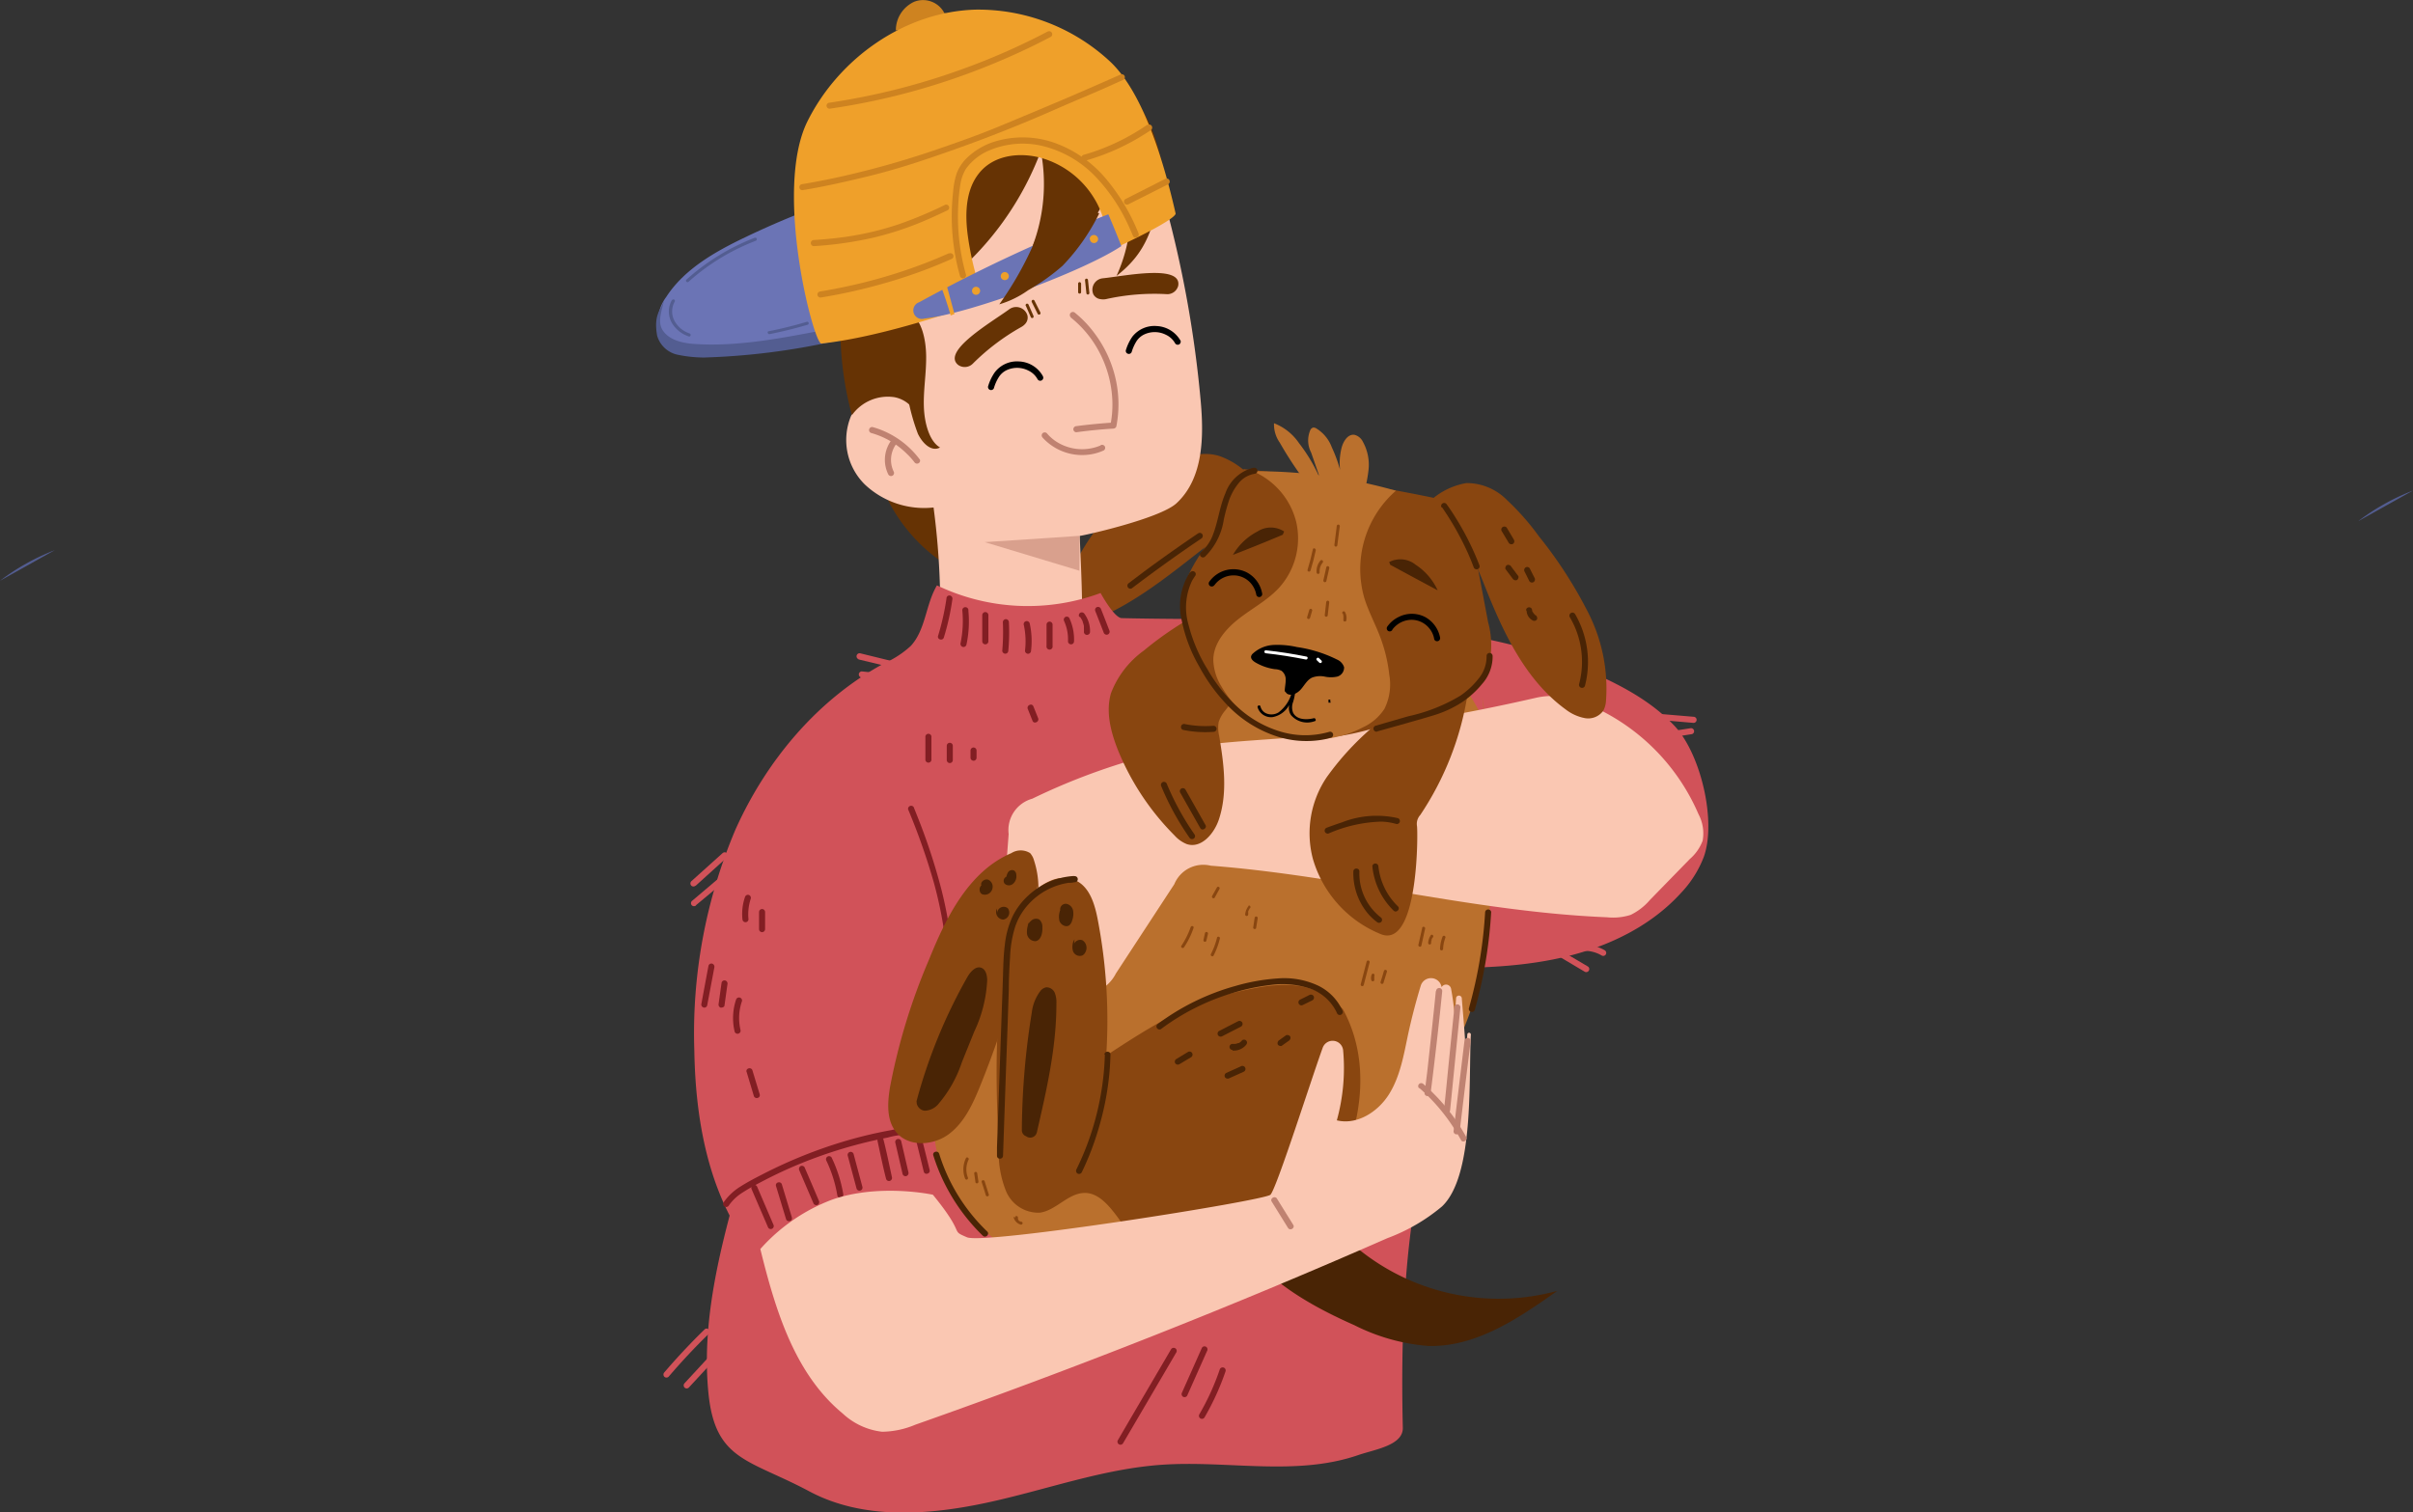 <svg id="Layer_1" data-name="Layer 1" xmlns="http://www.w3.org/2000/svg" viewBox="0 0 283.44 177.71"><rect x="0" y="0" width="283.44" height="177.71" fill="#333333" stroke="none"/><path d="M272.68,97.84a27.88,27.88,0,0,0-6-6.4,9.15,9.15,0,0,0-2.86-1.63c-2.52-.75-5.2.44-7.37,1.89a28.68,28.68,0,0,0-12,17.48.93.93,0,0,0,.09.85,1,1,0,0,0,.93.14c7.22-1.48,12.88-6.8,18.75-11.21a11,11,0,0,1,3.68-2,4.1,4.1,0,0,1,4,.88Z" transform="translate(-120.62 -36.24)" style="fill:#894610"/><path d="M267.85,94a29.64,29.64,0,0,1-.9,3.19.36.36,0,0,0,.25.44.38.38,0,0,0,.44-.25,32.14,32.14,0,0,0,.9-3.19.37.37,0,0,0-.25-.44.36.36,0,0,0-.44.25Z" transform="translate(-120.62 -36.24)" style="fill:#492405"/><path d="M253.58,105.36q3.12-2.37,6.33-4.6c.6-.42,1.21-.83,1.82-1.24a.37.37,0,0,0,.13-.49.36.36,0,0,0-.49-.13q-3.24,2.19-6.39,4.52l-1.76,1.33a.36.36,0,0,0-.12.49.34.34,0,0,0,.48.12Z" transform="translate(-120.62 -36.24)" style="fill:#492405"/><path d="M223.27,90.34A19.56,19.56,0,0,0,232,102.75a100.68,100.68,0,0,0-1.15-12.26Z" transform="translate(-120.62 -36.24)" style="fill:#663304"/><path d="M226,61.45q.62,10.3,1.84,20.55a6,6,0,0,0-7.28,3.18,7.34,7.34,0,0,0,1.66,8,10.16,10.16,0,0,0,8.06,2.69,90.37,90.37,0,0,1,.57,18.16,22.22,22.22,0,0,0,16.62.38c.66-4.47-.1-15.26,0-15.21s9.42-2,11.37-3.85c3.15-2.94,3.2-7.82,2.81-12.08A133.59,133.59,0,0,0,257,58.42l-20-17.84L223.34,53.65Z" transform="translate(-120.62 -36.24)" style="fill:#fac7b2"/><path d="M252.49,46.89c3.06,1.59,5.19,8.13,4.51,11.49-.91,4.49-1.58,7.45-5.23,10.28A18.22,18.22,0,0,0,252,54a16.45,16.45,0,0,1-4.71,10.11,49.57,49.57,0,0,1-8.94,7.08A20.6,20.6,0,0,0,242.88,54a35.59,35.59,0,0,1-10.95,15.19,23,23,0,0,0,.68-12.64q-2.36,9.21-4.72,18.42-.84-6.09-1.69-12.18a206,206,0,0,1,2.4,24.28,3.65,3.65,0,0,0-2.91-4.16,5.19,5.19,0,0,0-5,2.11,39.2,39.2,0,0,1-.1-20.09,22.32,22.32,0,0,1,3.23-7.35c3-4.08,7.72-6.48,12.49-8.19,6.53-2.33,9.49-4.44,16.15-2.5Z" transform="translate(-120.62 -36.24)" style="fill:#663304"/><path d="M227.68,73.11c1.21.87,1.71,3,1.73,5s-.33,3.92-.27,5.88.64,4.1,1.9,4.83c-.95.52-2-.38-2.6-1.61a24.55,24.55,0,0,1-1.15-4.09,14,14,0,0,0-4.47-7.43c-.25-.19-.56-.37-.81-.15Z" transform="translate(-120.62 -36.24)" style="fill:#663304"/><path d="M231.55,37.78A2.82,2.82,0,0,0,228,36.45a3.69,3.69,0,0,0-2.15,3.37,26.45,26.45,0,0,0,6.53-1.9Z" transform="translate(-120.62 -36.24)" style="fill:#ce8320"/><path d="M231.5,56.21a102.24,102.24,0,0,0-23.37,7.92c-3.55,1.7-7.14,3.74-9.25,7a5.09,5.09,0,0,0-1,3.31A4.37,4.37,0,0,0,201,77.73a12.46,12.46,0,0,0,4.76.25,167.22,167.22,0,0,0,18.83-3.11c.55-.11.91.18,1.23-.27a1.93,1.93,0,0,0,.34-1l1.11-8.2Z" transform="translate(-120.62 -36.24)" style="fill:#6b74b5"/><path d="M216.84,75.13c-4.77.91-9.59,1.82-14.43,1.54-1.51-.08-3.23-.42-4-1.71-.58-1,0-2.36.22-3.47-.34,1.18-1.27,1.63-.82,4.19a3.19,3.19,0,0,0,2.5,2.26,15.51,15.51,0,0,0,3,.31,81.43,81.43,0,0,0,15.17-1.89Z" transform="translate(-120.62 -36.24)" style="fill:#535d91"/><path d="M215.47,50.49c3.66-7.36,11.41-12.9,19.79-13.12a22.77,22.77,0,0,1,15.58,5.94c4.21,3.78,6.62,12.55,7.87,18C259,62.66,231.84,75,217.1,76.61,216.22,76.71,211.45,58.6,215.47,50.49ZM234.34,64.2a35.66,35.66,0,0,0,1.5,6.26,55.4,55.4,0,0,0,14.28-7.62l.32-.11a10.75,10.75,0,0,0-7.17-7.83c-2.38-.76-5.23-.58-7.07,1.08C234,58,233.91,61.3,234.34,64.2Z" transform="translate(-120.62 -36.24)" style="fill:#efa02a"/><path d="M252.34,65.15c-.49-1.24-1-2.49-1.53-3.73A184.23,184.23,0,0,0,228.6,71.75h0a1,1,0,0,0,.62,1.92c5.61-.64,19-5.72,23.14-8.53Z" transform="translate(-120.62 -36.24)" style="fill:#6b74b5"/><path d="M249.73,61.33a24.24,24.24,0,0,1-4.3,6.14,24.74,24.74,0,0,1-4.05,2.88A11.4,11.4,0,0,1,238,72a39.59,39.59,0,0,0,5.59-11.25,5.36,5.36,0,0,0,4.49-.41Z" transform="translate(-120.62 -36.24)" style="fill:#663304"/><path d="M248.65,64.31a.47.47,0,0,0,.46.49.49.49,0,0,0,.5-.45.48.48,0,0,0-1,0Z" transform="translate(-120.62 -36.24)" style="fill:#efa02a"/><path d="M238.17,68.66a.46.46,0,0,0,.45.49.46.46,0,0,0,.5-.44.47.47,0,0,0-.45-.5A.48.48,0,0,0,238.17,68.66Z" transform="translate(-120.62 -36.24)" style="fill:#efa02a"/><path d="M234.8,70.39a.46.46,0,0,0,.45.49.48.48,0,0,0,.5-.45.47.47,0,0,0-.45-.49A.46.46,0,0,0,234.8,70.39Z" transform="translate(-120.62 -36.24)" style="fill:#efa02a"/><path d="M232.74,73.14l-1-3.66-.69.13c.47,1.21.88,2.45,1.24,3.7Z" transform="translate(-120.62 -36.24)" style="fill:#efa02a"/><path d="M254.37,63.69a23.51,23.51,0,0,0-3.87-6.48,14.06,14.06,0,0,0-6.05-4.2,11.25,11.25,0,0,0-7.16-.08,8.24,8.24,0,0,0-3.17,1.94A5,5,0,0,0,233,56.6a9.12,9.12,0,0,0-.42,2.14,26,26,0,0,0,.54,8.92c.09.36.18.71.28,1.06a.36.36,0,0,0,.69-.19A25.21,25.21,0,0,1,233.2,60a21.06,21.06,0,0,1,.23-2.1,5,5,0,0,1,.65-1.82,6.45,6.45,0,0,1,2.75-2.17,10.08,10.08,0,0,1,6.66-.41,12.78,12.78,0,0,1,5.93,3.62,20.85,20.85,0,0,1,3.92,6c.12.26.23.52.34.78a.36.36,0,0,0,.44.25.36.36,0,0,0,.25-.44Z" transform="translate(-120.62 -36.24)" style="fill:#ce8320"/><path d="M257.49,57.26l-4.67,2.37a.35.35,0,1,0,.36.61l4.67-2.36a.36.36,0,0,0,.12-.49.35.35,0,0,0-.48-.13Z" transform="translate(-120.62 -36.24)" style="fill:#ce8320"/><path d="M232.08,66a58.59,58.59,0,0,1-5.74,2.21,61.2,61.2,0,0,1-6,1.63c-1.14.25-2.29.47-3.44.66a.37.37,0,0,0-.25.44.37.37,0,0,0,.44.25c2.06-.34,4.1-.77,6.11-1.31A61.82,61.82,0,0,0,229.15,68c1.11-.42,2.21-.87,3.29-1.35a.36.36,0,0,0,.13-.49.38.38,0,0,0-.49-.13Z" transform="translate(-120.62 -36.24)" style="fill:#ce8320"/><path d="M255.43,50.87a25.83,25.83,0,0,1-5.78,3q-.87.32-1.77.57a.36.36,0,0,0,.19.69,26.61,26.61,0,0,0,6.12-2.59c.54-.32,1.08-.65,1.6-1a.36.36,0,0,0,.12-.49.35.35,0,0,0-.48-.13Z" transform="translate(-120.62 -36.24)" style="fill:#ce8320"/><path d="M231.53,60.36a49.2,49.2,0,0,1-5.31,2.22,35.33,35.33,0,0,1-6,1.45c-1.33.2-2.68.33-4,.41a.36.36,0,1,0,0,.72,43,43,0,0,0,7-1,37.21,37.21,0,0,0,5.62-1.82c1.05-.44,2.08-.91,3.1-1.4a.35.35,0,1,0-.36-.61Z" transform="translate(-120.62 -36.24)" style="fill:#ce8320"/><path d="M252.24,45c-2.37,1.05-4.74,2.09-7.12,3.1s-4.75,2-7.16,3-4.83,1.85-7.27,2.69-4.91,1.59-7.4,2.25-5,1.23-7.52,1.68l-1,.17a.35.35,0,1,0,.19.68c2.56-.42,5.09-1,7.61-1.61s5-1.38,7.41-2.2,4.9-1.71,7.32-2.65,4.85-1.94,7.25-3,4.75-2,7.12-3.09l.9-.4a.36.36,0,0,0,.13-.49.38.38,0,0,0-.49-.13Z" transform="translate(-120.62 -36.24)" style="fill:#ce8320"/><path d="M243.71,39.93a78.26,78.26,0,0,1-9.69,4.3,80.06,80.06,0,0,1-10.17,3c-1.94.43-3.91.8-5.88,1.09a.35.35,0,0,0-.25.43.36.36,0,0,0,.44.25,80,80,0,0,0,10.47-2.25,81.87,81.87,0,0,0,10.05-3.61c1.83-.79,3.62-1.65,5.39-2.58a.36.36,0,0,0-.36-.62Z" transform="translate(-120.62 -36.24)" style="fill:#ce8320"/><path d="M199.53,71.52a2.72,2.72,0,0,0,0,2.65,3.62,3.62,0,0,0,2,1.6c.22.07.31-.27.09-.35A3.17,3.17,0,0,1,199.88,74a2.36,2.36,0,0,1,0-2.33.18.18,0,0,0-.31-.18Z" transform="translate(-120.62 -36.24)" style="fill:#535d91"/><path d="M209.29,64.17a26.11,26.11,0,0,0-6.44,3.6c-.55.42-1.08.86-1.6,1.33-.17.15.08.4.25.25a25.21,25.21,0,0,1,6-4c.62-.3,1.25-.57,1.9-.82.21-.08.12-.43-.1-.35Z" transform="translate(-120.62 -36.24)" style="fill:#535d91"/><path d="M215.39,74.05q-2.2.66-4.47,1.11c-.22,0-.13.39.1.34,1.5-.3,3-.67,4.46-1.1a.18.18,0,0,0-.09-.35Z" transform="translate(-120.62 -36.24)" style="fill:#535d91"/><path d="M228.65,90.22a10.39,10.39,0,0,0-4.09-3.28,9.85,9.85,0,0,0-1.44-.52.36.36,0,0,0-.19.69,9.59,9.59,0,0,1,4.2,2.44,8,8,0,0,1,.9,1,.37.37,0,0,0,.49.12.35.35,0,0,0,.13-.48Z" transform="translate(-120.62 -36.24)" style="fill:#bf8271"/><path d="M225.3,88a3.86,3.86,0,0,0-.33,4,.37.37,0,0,0,.49.13.36.36,0,0,0,.13-.49,3.15,3.15,0,0,1,.32-3.25.35.35,0,1,0-.61-.36Z" transform="translate(-120.62 -36.24)" style="fill:#bf8271"/><polygon points="126.81 62.96 115.67 63.7 126.79 67.06 126.81 62.96" style="fill:#bf8271;opacity:0.56"/><path d="M246.39,73.54a12.81,12.81,0,0,1,3.46,4.27,13.31,13.31,0,0,1,1.42,5.27,12.12,12.12,0,0,1-.21,3.07l.34-.26q-2.18.14-4.35.42a.37.37,0,0,0-.35.36.36.36,0,0,0,.35.36c1.45-.2,2.9-.34,4.35-.43a.38.38,0,0,0,.35-.26,13.58,13.58,0,0,0-.13-5.78,14.06,14.06,0,0,0-2.44-5.17A13.06,13.06,0,0,0,246.9,73a.36.36,0,1,0-.51.51Z" transform="translate(-120.62 -36.24)" style="fill:#bf8271"/><path d="M243.1,80.4a3.36,3.36,0,0,0-2.79-1.69A3.28,3.28,0,0,0,237.46,80a5.76,5.76,0,0,0-.76,1.58.36.36,0,1,0,.69.19,5.06,5.06,0,0,1,.56-1.23,2.23,2.23,0,0,1,.84-.77,2.9,2.9,0,0,1,2.6,0,2.39,2.39,0,0,1,1.09,1,.36.36,0,1,0,.62-.36Z" transform="translate(-120.62 -36.24)"/><path d="M259.27,76.24a3.4,3.4,0,0,0-2.79-1.69,3.29,3.29,0,0,0-2.85,1.25,5.63,5.63,0,0,0-.76,1.58.35.35,0,0,0,.25.43.35.35,0,0,0,.44-.24,5.13,5.13,0,0,1,.56-1.24,2.21,2.21,0,0,1,.84-.76,2.9,2.9,0,0,1,2.6,0,2.39,2.39,0,0,1,1.09,1,.36.36,0,0,0,.49.13.38.38,0,0,0,.13-.49Z" transform="translate(-120.62 -36.24)"/><path d="M241.3,73.28a1.09,1.09,0,0,1-.24,1,1.72,1.72,0,0,1-.49.39,26.26,26.26,0,0,0-5.66,4.28,1.34,1.34,0,0,1-1.74.17c-2-1.61,4-5.07,6-6.54A1.38,1.38,0,0,1,241.3,73.28Z" transform="translate(-120.62 -36.24)" style="fill:#663304"/><path d="M249.05,70.82a1.09,1.09,0,0,0,.84.57,1.68,1.68,0,0,0,.63,0,26.08,26.08,0,0,1,7.1-.59,1.31,1.31,0,0,0,1.4-1c.41-2.54-6.39-1.11-8.87-.86A1.35,1.35,0,0,0,249.05,70.82Z" transform="translate(-120.62 -36.24)" style="fill:#663304"/><path d="M241.82,71.74l.69,1.38a.18.18,0,0,0,.25.06.17.17,0,0,0,.06-.24l-.69-1.38a.18.18,0,0,0-.24-.07.19.19,0,0,0-.07.25Z" transform="translate(-120.62 -36.24)" style="fill:#663304"/><path d="M241.11,72.15l.6,1.37a.18.18,0,0,0,.24.07.19.19,0,0,0,.06-.25L241.42,72a.19.19,0,0,0-.24-.06.19.19,0,0,0-.07.24Z" transform="translate(-120.62 -36.24)" style="fill:#663304"/><path d="M248.07,69.16l.16,1.51a.18.18,0,0,0,.17.18.18.18,0,0,0,.18-.18l-.16-1.51a.18.18,0,0,0-.18-.18.18.18,0,0,0-.17.18Z" transform="translate(-120.62 -36.24)" style="fill:#663304"/><path d="M247.26,69.57v1a.17.17,0,0,0,.17.17.17.17,0,0,0,.18-.17v-1a.19.19,0,0,0-.18-.18.18.18,0,0,0-.17.18Z" transform="translate(-120.62 -36.24)" style="fill:#663304"/><path d="M249.9,88.58a5.59,5.59,0,0,1-5.17-.43,5.06,5.06,0,0,1-1.14-1,.36.36,0,0,0-.51,0,.37.37,0,0,0,0,.5,6.28,6.28,0,0,0,5.51,2,6,6,0,0,0,1.67-.48.36.36,0,0,0,.13-.49.37.37,0,0,0-.49-.13Z" transform="translate(-120.62 -36.24)" style="fill:#bf8271"/><path d="M292.75,152c-2.87,15.52-8.05,22.13-7.35,52,.05,2.07-3.27,2.54-5.23,3.21-7.27,2.51-15.25.63-22.92,1.13-7.08.46-13.85,3-20.78,4.48s-14.53,2-20.79-1.35c-7.1-3.79-11.07-3.58-11.85-11.59s1.14-16,3.3-23.77c3-10.74,6.41-21.34,10-31.87a41.43,41.43,0,0,1,4.29-9.66c2.44-3.66,6-6.62,7.55-10.75Z" transform="translate(-120.62 -36.24)" style="fill:#d15259"/><path d="M249.9,105.92a24.64,24.64,0,0,1-19.22-.9c-1.34,2.24-1.31,5.22-3.09,7.13a11.48,11.48,0,0,1-3.05,2c-7.84,4.22-13.87,11.41-17.52,19.54a61.3,61.3,0,0,0-4.84,26.07c.14,8.18,1.68,16.67,6.58,23.22a72.07,72.07,0,0,1,25.2-5.12,98,98,0,0,1-.14-11.62,8,8,0,0,1,.74-3.57,7.84,7.84,0,0,1,1.86-2.08,43.3,43.3,0,0,1,16.1-9.15c6.12-1.75,12.59-1.7,19-1.63l14.61.15c5.69.06,11.43.12,17-1s11.05-3.54,14.89-7.74a12.81,12.81,0,0,0,2.74-4.31c1.5-4.22-.37-12.07-3.42-15.35s-7.22-5.27-11.35-7c-15.76-6.53-36.54-5.29-53.59-5.69C251.5,108.88,249.9,105.92,249.9,105.92Z" transform="translate(-120.62 -36.24)" style="fill:#d15259"/><path d="M227.32,131.41a76.55,76.55,0,0,1,3,8.56,48.15,48.15,0,0,1,1.39,7.12A61.08,61.08,0,0,1,232,154c0,2.61-.09,5.23-.17,7.84-.09,3.3-.16,6.61-.15,9.91v1.4a.36.36,0,0,0,.72,0c0-3.43,0-6.87.12-10.3.07-2.67.17-5.33.19-8a65.24,65.24,0,0,0-.27-7,47.74,47.74,0,0,0-1.24-7.1,70.7,70.7,0,0,0-2.74-8.38c-.15-.38-.3-.77-.46-1.15a.36.36,0,1,0-.69.19Z" transform="translate(-120.62 -36.24)" style="fill:#821e23"/><path d="M230.65,169.24a9.61,9.61,0,0,0-5.29-.22,51.17,51.17,0,0,0-5.21,1.22,55.92,55.92,0,0,0-10,4c-.86.44-1.72.89-2.54,1.41a6.71,6.71,0,0,0-2,1.88.36.36,0,0,0,.13.49.37.37,0,0,0,.49-.13,5.48,5.48,0,0,1,1.64-1.54c.7-.46,1.44-.85,2.18-1.24,1.54-.81,3.12-1.55,4.72-2.2a54.86,54.86,0,0,1,10.1-3,9.88,9.88,0,0,1,5.65.08.36.36,0,1,0,.19-.69Z" transform="translate(-120.62 -36.24)" style="fill:#821e23"/><path d="M208.92,176l1.93,4.48a.35.35,0,0,0,.61-.36l-1.92-4.48a.36.36,0,0,0-.49-.13.37.37,0,0,0-.13.49Z" transform="translate(-120.62 -36.24)" style="fill:#821e23"/><path d="M211.77,175.59c.4,1.3.79,2.6,1.18,3.89.13.44.82.26.69-.18-.4-1.3-.79-2.6-1.18-3.9-.13-.43-.82-.25-.69.19Z" transform="translate(-120.62 -36.24)" style="fill:#821e23"/><path d="M214.51,173.76l1.68,3.91a.37.37,0,0,0,.49.13.37.37,0,0,0,.12-.49c-.55-1.31-1.11-2.61-1.67-3.91a.36.36,0,0,0-.49-.13.38.38,0,0,0-.13.49Z" transform="translate(-120.62 -36.24)" style="fill:#821e23"/><path d="M217.68,172.6a15.32,15.32,0,0,1,1.3,4.12.35.35,0,0,0,.44.25.37.37,0,0,0,.25-.44,16.15,16.15,0,0,0-1.37-4.29.36.36,0,0,0-.62.36Z" transform="translate(-120.62 -36.24)" style="fill:#821e23"/><path d="M220.19,172l1.05,3.92a.36.36,0,0,0,.69-.19l-1.05-3.92a.36.36,0,0,0-.69.19Z" transform="translate(-120.62 -36.24)" style="fill:#821e23"/><path d="M223.7,170.31c.32,1.48.63,3,1,4.44a.36.36,0,0,0,.44.25.37.37,0,0,0,.25-.44c-.32-1.48-.63-3-1-4.44a.36.36,0,0,0-.44-.25.37.37,0,0,0-.25.44Z" transform="translate(-120.62 -36.24)" style="fill:#821e23"/><path d="M225.8,170.56l.84,3.62a.36.36,0,0,0,.44.25.37.37,0,0,0,.25-.44l-.84-3.62a.36.36,0,1,0-.69.19Z" transform="translate(-120.62 -36.24)" style="fill:#821e23"/><path d="M228.31,170.56c.27,1.11.55,2.23.82,3.35.11.44.8.25.69-.19-.27-1.12-.55-2.24-.83-3.35a.35.35,0,0,0-.68.19Z" transform="translate(-120.62 -36.24)" style="fill:#821e23"/><path d="M265.71,181.15c3,5.2,8.52,8.37,14,10.8a23.23,23.23,0,0,0,8.68,2.44c5.59.15,10.59-3.23,15.15-6.47a26.15,26.15,0,0,1-32.61-20.54Z" transform="translate(-120.62 -36.24)" style="fill:#492405"/><path d="M294.72,118.07a101.59,101.59,0,0,1,.65,27.37,38,38,0,0,1-2.72,11.44c-2.15,4.84-5.85,8.8-9.63,12.51-5,5-10.43,9.77-16.74,13s-13.67,4.91-20.59,3.33-13.2-6.79-14.91-13.68c-1.41-5.69.34-11.7,2.77-17,3.13-6.84,7.93-13.55,15-16,1.3-.45,2.77-.82,3.54-2a5.67,5.67,0,0,0,.7-2.29,69.67,69.67,0,0,1,3.27-12.54c1.29-3.53,3.1-7.21,6.46-8.91a15,15,0,0,1,6.21-1.23c4.14-.15,8.28.1,12.42.34,3.24.2,6.68.46,9.3,2.38,2.12,1.55,3.4,4,4.61,6.31Z" transform="translate(-120.62 -36.24)" style="fill:#ba702d"/><path d="M305.83,118.5a8.74,8.74,0,0,0-4.7-.29,229.12,229.12,0,0,1-27.51,4.59c-5.26.46-10.58.59-15.75,1.64a75.4,75.4,0,0,0-16,5.65,3.82,3.82,0,0,0-2.77,4.15l-.78,10.35a5.29,5.29,0,0,0,.29,2.77,5,5,0,0,0,2.08,1.87,50.5,50.5,0,0,0,5.91,3,4.35,4.35,0,0,0,2.91.48,4.52,4.52,0,0,0,2.19-2.09l6.86-10.49a3.68,3.68,0,0,1,4.28-2.17c15.61,1.2,30.9,5.42,46.55,6.06a6.8,6.8,0,0,0,2.77-.28,7,7,0,0,0,2.28-1.77l4.68-4.8a5.32,5.32,0,0,0,1.5-2.15,4.81,4.81,0,0,0-.49-3.12,24.49,24.49,0,0,0-14.32-13.41Z" transform="translate(-120.62 -36.24)" style="fill:#fac7b2"/><path d="M288.64,116l-5.42,4.58a32.84,32.84,0,0,0-6.77,7,11.77,11.77,0,0,0-1.61,9.59,13.64,13.64,0,0,0,8.07,8.87c4.39,1.55,4.27-12.26,4.15-12.77a1.55,1.55,0,0,1,.39-1.27A35.37,35.37,0,0,0,293,117.86c.22-1.34-1.63-2.77-3-2.3h0A10.14,10.14,0,0,1,288.64,116Z" transform="translate(-120.62 -36.24)" style="fill:#894610"/><path d="M261.75,108.15a39.72,39.72,0,0,0-6.78,4.54,11,11,0,0,0-3.85,5c-.65,2.24,0,4.65.87,6.81a30.41,30.41,0,0,0,6.61,9.92,3.82,3.82,0,0,0,1.42,1c1.71.57,3.27-1.26,3.81-3,1-3.12.54-6.48,0-9.7a4.12,4.12,0,0,1-.06-1.64,4,4,0,0,1,.78-1.37c1-1.28,1.93-2.55,2.9-3.83a2.89,2.89,0,0,0,.64-1.21,2.65,2.65,0,0,0-.7-1.87,18.62,18.62,0,0,0-5-4.7Z" transform="translate(-120.62 -36.24)" style="fill:#894610"/><path d="M278.36,154.82c-3.8-3.86-8.1-3.08-13.36-1.81s-9.91,4.29-14.44,7.26a62.49,62.49,0,0,0-1-16c-.36-1.88-1-4-2.83-4.68a3.77,3.77,0,0,0-2.74.15c-2.61,1.1-3.87,4-4.59,6.77-2.13,8.06-1.81,16.53-1.47,24.86a12.17,12.17,0,0,0,.88,4.87,4.11,4.11,0,0,0,3.95,2.49c1.91-.26,3.3-2.28,5.24-2.32s3.34,2.09,4.55,3.74c3.31,4.55,9.55,7.18,14.81,5.17a16.82,16.82,0,0,0,7-5.77c5.41-7,8.24-17,4-24.73Z" transform="translate(-120.62 -36.24)" style="fill:#894610"/><path d="M242.21,143.42a10.5,10.5,0,0,0-.13-6.08,2.11,2.11,0,0,0-.46-.86,2.07,2.07,0,0,0-2.2,0c-5,2.15-7.66,7.52-9.69,12.55A72.11,72.11,0,0,0,225.16,164c-.3,1.84-.43,3.93.79,5.34,1.48,1.71,4.35,1.5,6.15.14s2.79-3.52,3.64-5.61a114.15,114.15,0,0,0,6.73-23.57Z" transform="translate(-120.62 -36.24)" style="fill:#894610"/><path d="M267.05,91.4a205.77,205.77,0,0,1,24.82,3.95,1.62,1.62,0,0,1,.83.37,1.55,1.55,0,0,1,.28.73q1.22,6.45,2.44,12.9a10.17,10.17,0,0,1,0,5.39c-1,2.81-4.23,4.13-7.11,5.08-1.37.46-2.75.9-4.13,1.34-3.55,1.11-7.26,2.16-10.93,1.61-5.63-.83-10.13-5.35-12.51-10.47a11.41,11.41,0,0,1-1.3-5.37c.31-5.8,7.22-9.77,7.25-15.58Z" transform="translate(-120.62 -36.24)" style="fill:#894610"/><path d="M267.56,91.52a8.76,8.76,0,0,1,5.32,6.06,8.65,8.65,0,0,1-2.05,7.76c-1.34,1.44-3.13,2.38-4.69,3.6s-3,2.9-3,4.86a6.25,6.25,0,0,0,.95,3.09,12.51,12.51,0,0,0,16.63,4.81,6,6,0,0,0,2.52-2.17,6.45,6.45,0,0,0,.57-4,18.05,18.05,0,0,0-1.12-4.58c-.58-1.51-1.35-2.93-1.82-4.47a12.24,12.24,0,0,1,3.72-12.58,60,60,0,0,0-16.32-2.29Z" transform="translate(-120.62 -36.24)" style="fill:#ba702d"/><path d="M285.12,97.35q2-1.34,3.95-2.65a8.42,8.42,0,0,1,3.8-1.7,6.65,6.65,0,0,1,4.77,2,29.12,29.12,0,0,1,3.71,4.21,51.3,51.3,0,0,1,5.82,9,19.66,19.66,0,0,1,2.1,10.32,2.88,2.88,0,0,1-.31,1.2,2.18,2.18,0,0,1-2.17.89,5.27,5.27,0,0,1-2.23-1c-4.8-3.48-7.4-9.14-9.57-14.62-.94-2.37-2-5-4.22-6.23a10,10,0,0,0-5.64-.85Z" transform="translate(-120.62 -36.24)" style="fill:#894610"/><path d="M209.93,183c1.76,7.12,4,14.64,9.68,19.33a8.13,8.13,0,0,0,4.63,2.14,10.31,10.31,0,0,0,3.88-.82q28.14-9.92,55.48-21.93A21.73,21.73,0,0,0,290,178c3.8-3.6,3.12-14.86,3.39-20.15a.21.21,0,0,0-.41-.1l-.77,10.09c1.28-2.63.34-11.35.12-14.27a.34.34,0,0,0-.67-.09l-.8,12.44c1.2-3.7.9-9.78.21-13.5a.6.6,0,0,0-1.18,0l-1.15,13.06,1.23-13v0a1.26,1.26,0,0,0-2.45-.46q-.87,2.85-1.5,5.76c-.51,2.41-.92,4.9-2.22,7s-3.77,3.68-6.15,3.1a23.08,23.08,0,0,0,.74-8.23,1.24,1.24,0,0,0-2.4-.3c-1.32,3.62-5.42,16.56-6.14,17.27s-33.56,5.9-35.65,5,0-.11-4-5c0,0-6.31-1.37-11.87.59A21.38,21.38,0,0,0,209.93,183Z" transform="translate(-120.62 -36.24)" style="fill:#fac7b2"/><path d="M289.28,152.69c-.31,3.14-.66,6.27-1,9.4l-.33,2.64a.36.36,0,0,0,.71,0c.4-3.13.76-6.26,1.1-9.39l.27-2.65a.36.36,0,0,0-.36-.36.37.37,0,0,0-.36.36Z" transform="translate(-120.62 -36.24)" style="fill:#bf8271"/><path d="M291.45,154.67q-.48,4.67-.94,9.33l-.27,2.66a.36.36,0,0,0,.36.35.36.36,0,0,0,.36-.35l.93-9.34.27-2.65a.36.36,0,1,0-.71,0Z" transform="translate(-120.62 -36.24)" style="fill:#bf8271"/><path d="M292.64,158.55l-1,8.26c-.09.79-.18,1.57-.28,2.36a.36.36,0,0,0,.36.36.38.38,0,0,0,.36-.36c.33-2.75.66-5.51,1-8.26l.29-2.36a.36.36,0,0,0-.36-.36.38.38,0,0,0-.36.36Z" transform="translate(-120.62 -36.24)" style="fill:#bf8271"/><path d="M287.34,164.08a22.19,22.19,0,0,1,4,4.62q.48.74.9,1.5c.22.4.83,0,.61-.36a22.42,22.42,0,0,0-3.73-5c-.42-.43-.85-.84-1.31-1.23a.36.36,0,0,0-.5,0,.35.35,0,0,0,0,.5Z" transform="translate(-120.62 -36.24)" style="fill:#bf8271"/><path d="M270,177.43l1.92,3.1c.24.38.86,0,.61-.37l-1.92-3.09c-.24-.39-.86,0-.61.36Z" transform="translate(-120.62 -36.24)" style="fill:#bf8271"/><path d="M271.53,117.45c0-.42.11-.84.11-1.27a1.27,1.27,0,0,0-.49-1.12,1.82,1.82,0,0,0-.77-.19,6.18,6.18,0,0,1-2.32-.81c-.26-.16-.54-.41-.48-.71a.67.67,0,0,1,.22-.33,3.89,3.89,0,0,1,2.46-1,10.3,10.3,0,0,1,2.71.25,15.47,15.47,0,0,1,4.71,1.47,1.47,1.47,0,0,1,.82.89,1.1,1.1,0,0,1-.8,1.11,3.51,3.51,0,0,1-1.48,0,2.68,2.68,0,0,0-1.46.11c-.58.26-.89.87-1.3,1.35s-1.11.88-1.66.55Z" transform="translate(-120.62 -36.24)"/><path d="M276.88,118.71v-.14a.17.17,0,0,0,0-.07.21.21,0,0,0,0-.06s0,0-.06,0l-.07,0h0l-.08,0,0,0a.16.16,0,0,0,0,.09v.14a.19.19,0,0,0,0,.07l0,.06a.09.09,0,0,0,.05,0l.07,0h.05a.2.2,0,0,0,.08,0l0,0a.29.29,0,0,0,0-.09Z" transform="translate(-120.62 -36.24)"/><path d="M268.33,119.31a1.65,1.65,0,0,0,1.78,1.19,2.78,2.78,0,0,0,2-1.54,9.56,9.56,0,0,0,.62-1.56l-.35-.05c0,1-.73,2-.11,2.92a2.51,2.51,0,0,0,2.77.71c.23,0,.13-.4-.09-.35-.83.2-2,.22-2.44-.65a1.74,1.74,0,0,1,0-1.25,6.48,6.48,0,0,0,.27-1.38.18.18,0,0,0-.36,0,4.32,4.32,0,0,1-1.62,2.6,1.6,1.6,0,0,1-1.28.17,1.19,1.19,0,0,1-.84-.87c-.05-.22-.39-.13-.34.1Z" transform="translate(-120.62 -36.24)"/><path d="M284.17,110.22a2.85,2.85,0,0,1,2.13-1.15,2.68,2.68,0,0,1,2.21,1,2.62,2.62,0,0,1,.58,1.29.36.36,0,0,0,.69-.19,3.49,3.49,0,0,0-1.78-2.44,3.41,3.41,0,0,0-3.08,0,3.48,3.48,0,0,0-1.36,1.16.37.37,0,0,0,.12.49.36.36,0,0,0,.49-.13Z" transform="translate(-120.62 -36.24)"/><path d="M263.27,105a2.78,2.78,0,0,1,2.13-1.15,2.68,2.68,0,0,1,2.21,1,2.83,2.83,0,0,1,.58,1.28.35.35,0,0,0,.44.25.35.35,0,0,0,.24-.44,3.48,3.48,0,0,0-1.77-2.43,3.47,3.47,0,0,0-4.45,1.11.36.36,0,0,0,.13.49.37.37,0,0,0,.49-.13Z" transform="translate(-120.62 -36.24)"/><path d="M290,95.84a34,34,0,0,1,3.06,5.42q.36.81.66,1.62a.37.37,0,0,0,.44.25.36.36,0,0,0,.25-.44A32.67,32.67,0,0,0,291.56,97c-.31-.5-.64-1-1-1.49a.35.35,0,1,0-.61.36Z" transform="translate(-120.62 -36.24)" style="fill:#492405"/><path d="M305,108.73a10.3,10.3,0,0,1,1.1,7.92.36.36,0,0,0,.69.19,11.18,11.18,0,0,0-.34-6.72,10.8,10.8,0,0,0-.83-1.75.36.36,0,0,0-.62.36Z" transform="translate(-120.62 -36.24)" style="fill:#492405"/><path d="M282.37,122.19l3.56-1c1.14-.33,2.28-.64,3.41-1a12.91,12.91,0,0,0,3-1.43,10.67,10.67,0,0,0,2.36-2.14,4.86,4.86,0,0,0,1.25-3.3.36.36,0,0,0-.36-.36.35.35,0,0,0-.35.36,4.07,4.07,0,0,1-.95,2.67,9.64,9.64,0,0,1-2.14,2,20.14,20.14,0,0,1-6.1,2.41l-3.87,1.12a.36.36,0,0,0,.19.69Z" transform="translate(-120.62 -36.24)" style="fill:#492405"/><path d="M260.4,103.48a7.22,7.22,0,0,0-1,5.51,17.81,17.81,0,0,0,2.09,5.57,20.42,20.42,0,0,0,3.61,4.85,14.06,14.06,0,0,0,5.16,3.24,11.33,11.33,0,0,0,6,.45l.73-.19a.36.36,0,0,0-.19-.69,10.14,10.14,0,0,1-5.7,0,12.88,12.88,0,0,1-5-2.8,18.32,18.32,0,0,1-3.64-4.53,18.65,18.65,0,0,1-2.23-5.24,7.23,7.23,0,0,1,.43-5.2c.11-.19.24-.38.37-.57a.34.34,0,0,0-.13-.48.37.37,0,0,0-.49.12Z" transform="translate(-120.62 -36.24)" style="fill:#492405"/><path d="M279.59,138.66a7.39,7.39,0,0,0,1.7,4.91,6.81,6.81,0,0,0,1.06,1,.37.37,0,0,0,.51,0,.36.36,0,0,0,0-.5,6.53,6.53,0,0,1-2.56-5.43c0-.46-.7-.46-.71,0Z" transform="translate(-120.62 -36.24)" style="fill:#492405"/><path d="M281.82,138a8.44,8.44,0,0,0,2.5,5.24c.32.32.83-.19.5-.51a7.66,7.66,0,0,1-2.29-4.73.36.36,0,0,0-.71,0Z" transform="translate(-120.62 -36.24)" style="fill:#492405"/><path d="M276.67,134.18a16.57,16.57,0,0,1,6.22-1.4,7.09,7.09,0,0,1,1.72.27.35.35,0,0,0,.19-.68,11.14,11.14,0,0,0-6.53.49c-.6.2-1.2.41-1.79.63a.37.37,0,0,0-.25.44.37.37,0,0,0,.44.25Z" transform="translate(-120.62 -36.24)" style="fill:#492405"/><path d="M257,128.56a31.79,31.79,0,0,0,3.34,6.11.36.36,0,0,0,.48.12.35.35,0,0,0,.13-.48,31.48,31.48,0,0,1-3.26-5.94.36.36,0,0,0-.44-.25.36.36,0,0,0-.25.44Z" transform="translate(-120.62 -36.24)" style="fill:#492405"/><path d="M259.24,129.35l2.37,4.19c.22.4.84,0,.61-.36L259.86,129a.36.36,0,0,0-.62.36Z" transform="translate(-120.62 -36.24)" style="fill:#492405"/><path d="M259.57,122a12.78,12.78,0,0,0,3.6.23.35.35,0,0,0,.35-.35.36.36,0,0,0-.35-.36,12.19,12.19,0,0,1-3.41-.21.36.36,0,0,0-.19.69Z" transform="translate(-120.62 -36.24)" style="fill:#492405"/><path d="M283.92,102.6c1.84,1,3.7,2,5.57,3a7.12,7.12,0,0,0-2.58-3,2.84,2.84,0,0,0-3.11-.32Z" transform="translate(-120.62 -36.24)" style="fill:#492405"/><path d="M271.3,99.07q-2.91,1.23-5.86,2.37a7.15,7.15,0,0,1,2.89-2.75,2.86,2.86,0,0,1,3.13,0Z" transform="translate(-120.62 -36.24)" style="fill:#492405"/><path d="M274.8,93.92a44,44,0,0,1-3.86-5.68,3.72,3.72,0,0,1-.67-2.27,6.28,6.28,0,0,1,2.93,2.33,19.42,19.42,0,0,1,2.57,4.4l-1.14-3.29a3.06,3.06,0,0,1-.08-2.67.52.52,0,0,1,.32-.26.6.6,0,0,1,.32.07,4.39,4.39,0,0,1,1.87,2.25A16.43,16.43,0,0,1,278.37,93a7.33,7.33,0,0,1-.16-4.15c.2-.76.73-1.62,1.5-1.52a1.51,1.51,0,0,1,1,.82,5.56,5.56,0,0,1,.66,3.33,16.16,16.16,0,0,1-.75,3.36Z" transform="translate(-120.62 -36.24)" style="fill:#ba702d"/><path d="M241.57,144.45a2.81,2.81,0,0,0-.32,1.46,1,1,0,0,0,1,.92c.66-.09.85-1,.81-1.63a1.12,1.12,0,0,0-.35-.91.83.83,0,0,0-.88.06,2.54,2.54,0,0,0-.59.71Z" transform="translate(-120.62 -36.24)" style="fill:#492405"/><path d="M245.23,143a2.19,2.19,0,0,0-.16,1.46c.17.48.81.8,1.19.47a1.08,1.08,0,0,0,.29-.51,2.27,2.27,0,0,0,.12-1.18,1,1,0,0,0-.79-.8.66.66,0,0,0-.73.73Z" transform="translate(-120.62 -36.24)" style="fill:#492405"/><path d="M246.83,146.61a1.77,1.77,0,0,0-.18,1.36.85.85,0,0,0,1.12.53.83.83,0,0,0,.35-.39,1.06,1.06,0,0,0-.32-1.37c-.46-.24-1.15.19-1,.69Z" transform="translate(-120.62 -36.24)" style="fill:#492405"/><path d="M241.15,169.75a.8.8,0,0,0,1.26-.45v0c1.15-5,2.31-10,2.3-15.16a3,3,0,0,0-.2-1.26,1.06,1.06,0,0,0-1-.63,1.17,1.17,0,0,0-.69.44,5.21,5.21,0,0,0-1,2.51A89.26,89.26,0,0,0,240.65,169a.78.78,0,0,0,.32.66Z" transform="translate(-120.62 -36.24)" style="fill:#492405"/><path d="M228.24,165.78a62,62,0,0,1,6-14.72c.36-.63,1-1.36,1.66-1.1.52.2.67.87.68,1.43a15.8,15.8,0,0,1-1.52,6.06c-.49,1.23-1,2.46-1.48,3.68a14.59,14.59,0,0,1-2.7,4.79,2.18,2.18,0,0,1-1.64.83c-.64-.05-1.19-.82-.83-1.34Z" transform="translate(-120.62 -36.24)" style="fill:#492405"/><path d="M236.11,140.19c-.5.06-.57.89-.13,1.12a.91.91,0,0,0,1.19-.58.9.9,0,0,0-.46-1.12c-.42-.16-1,.28-.8.7Z" transform="translate(-120.62 -36.24)" style="fill:#492405"/><path d="M238.9,139.23a.53.53,0,0,0-.27.84.73.73,0,0,0,1,0,1.13,1.13,0,0,0,.37-1,.65.65,0,0,0-.24-.53.56.56,0,0,0-.74.21,1.69,1.69,0,0,0-.22.81Z" transform="translate(-120.62 -36.24)" style="fill:#492405"/><path d="M237.73,143a.88.88,0,0,0,.73,1.29.83.83,0,0,0,.53-1.34.77.77,0,0,0-1.24.62Z" transform="translate(-120.62 -36.24)" style="fill:#492405"/><path d="M246.77,139.17a8.58,8.58,0,0,0-5.39,2.32,8.15,8.15,0,0,0-1.79,2.37,10.42,10.42,0,0,0-.94,3.42c-.16,1.24-.18,2.5-.22,3.76s-.09,2.65-.14,4c-.09,2.66-.19,5.33-.28,8l-.28,8,0,1c0,.46.69.46.71,0l.27-7.84c.09-2.62.19-5.24.28-7.87l.13-3.91c0-1.27.07-2.53.15-3.79a13.64,13.64,0,0,1,.59-3.48,7.4,7.4,0,0,1,1.44-2.51,8,8,0,0,1,4.84-2.67c.22,0,.44,0,.66-.07a.36.36,0,1,0,0-.71Z" transform="translate(-120.62 -36.24)" style="fill:#492405"/><path d="M250.4,160.16a31.9,31.9,0,0,1-.61,5.41,32.33,32.33,0,0,1-1.51,5.27c-.36.95-.77,1.89-1.22,2.8a.38.38,0,0,0,.13.49.36.36,0,0,0,.49-.13,32.77,32.77,0,0,0,2-5.21,33.28,33.28,0,0,0,1.15-5.49c.13-1,.2-2.09.23-3.14,0-.46-.7-.46-.71,0Z" transform="translate(-120.62 -36.24)" style="fill:#492405"/><path d="M260.48,145.18a10,10,0,0,1-1.09,2.19c-.13.19.18.37.31.18a9.66,9.66,0,0,0,1.12-2.28c.07-.22-.27-.31-.34-.09Z" transform="translate(-120.62 -36.24)" style="fill:#894610"/><path d="M262.16,145.88l-.18.82a.18.18,0,0,0,.34.1c.06-.28.13-.55.19-.83a.18.18,0,0,0-.13-.22.19.19,0,0,0-.22.13Z" transform="translate(-120.62 -36.24)" style="fill:#894610"/><path d="M263.57,146.44a8.71,8.71,0,0,1-.71,1.9c-.1.2.2.38.31.18a8.83,8.83,0,0,0,.74-2c.06-.22-.29-.32-.34-.09Z" transform="translate(-120.62 -36.24)" style="fill:#894610"/><path d="M263.56,140.52l-.56,1a.18.18,0,0,0,.07.24.17.17,0,0,0,.24-.06l.55-1a.17.17,0,0,0-.3-.18Z" transform="translate(-120.62 -36.24)" style="fill:#894610"/><path d="M267.37,142.59a1.91,1.91,0,0,0-.49,1.1.19.19,0,0,0,.18.18.19.19,0,0,0,.18-.18v0h0s0,0,0-.07l0-.12a.56.56,0,0,1,0-.12.14.14,0,0,1,0-.06h0l0,0a.94.94,0,0,1,.12-.22.1.1,0,0,1,0-.05l0,0h0a.43.43,0,0,1,.09-.1.18.18,0,0,0-.26-.26Z" transform="translate(-120.62 -36.24)" style="fill:#894610"/><path d="M268,144.06c-.06.37-.11.75-.17,1.12a.18.18,0,0,0,.12.22c.09,0,.21,0,.22-.13l.18-1.11a.18.18,0,0,0-.35-.1Z" transform="translate(-120.62 -36.24)" style="fill:#894610"/><path d="M281.15,149.23l-.69,2.65a.18.18,0,0,0,.35.1l.69-2.66a.18.18,0,0,0-.35-.09Z" transform="translate(-120.62 -36.24)" style="fill:#894610"/><path d="M281.85,150.57a1,1,0,0,0-.15.84.18.18,0,0,0,.35-.09.29.29,0,0,1,0-.09s0,0,0,0v-.15a.06.06,0,0,0,0,0s0,0,0,0v0s0-.06,0-.09v0a.14.14,0,0,0,0,0s0,0,0,0v0l0,0a.35.35,0,0,0,0-.08.17.17,0,0,0-.06-.24.18.18,0,0,0-.24.06Z" transform="translate(-120.62 -36.24)" style="fill:#894610"/><path d="M283.18,150.33c-.12.42-.25.84-.38,1.26a.18.18,0,1,0,.34.1l.39-1.27a.18.18,0,0,0-.13-.22.19.19,0,0,0-.22.13Z" transform="translate(-120.62 -36.24)" style="fill:#894610"/><path d="M287.67,145.31l-.44,1.95c-.05.22.3.32.35.1.14-.65.29-1.3.44-2,.05-.23-.3-.32-.35-.1Z" transform="translate(-120.62 -36.24)" style="fill:#894610"/><path d="M288.7,146.12a1.7,1.7,0,0,0-.32.92.18.18,0,0,0,.17.18.18.18,0,0,0,.18-.18V147a.36.36,0,0,1,0-.1.83.83,0,0,1,.06-.21v-.07h0s0-.07.05-.1a.94.94,0,0,1,.12-.18.19.19,0,0,0-.07-.25.18.18,0,0,0-.24.07Z" transform="translate(-120.62 -36.24)" style="fill:#894610"/><path d="M290.07,146.29a4.47,4.47,0,0,0-.3,1.45.18.18,0,0,0,.18.17.18.18,0,0,0,.18-.17,4.39,4.39,0,0,1,.28-1.35.18.18,0,0,0-.34-.1Z" transform="translate(-120.62 -36.24)" style="fill:#894610"/><path d="M234.08,172.33a3,3,0,0,0-.1,2.38.18.18,0,0,0,.22.13.18.18,0,0,0,.12-.22,2.63,2.63,0,0,1,.07-2.11c.1-.21-.2-.39-.31-.18Z" transform="translate(-120.62 -36.24)" style="fill:#894610"/><path d="M235.06,174.16c.05.33.1.65.14,1a.18.18,0,0,0,.22.12.19.19,0,0,0,.13-.21l-.15-1a.19.19,0,0,0-.22-.13.18.18,0,0,0-.12.22Z" transform="translate(-120.62 -36.24)" style="fill:#894610"/><path d="M235.93,175.13c.17.52.33,1,.49,1.56.07.22.42.12.35-.1l-.49-1.55c-.07-.22-.42-.13-.35.09Z" transform="translate(-120.62 -36.24)" style="fill:#894610"/><path d="M239.66,179.19a1.22,1.22,0,0,0,.85.94.18.18,0,0,0,.22-.12.17.17,0,0,0-.12-.22l-.07,0,0,0s0,0,0,0l-.12-.06-.06,0s0,0,0,0l0,0-.1-.1,0,0h0s0,0,0,0a.13.13,0,0,1,0-.05.75.75,0,0,1-.07-.12l0,0s0,0,0,0a.19.19,0,0,0,0-.07l0-.14a.18.18,0,0,0-.22-.12.19.19,0,0,0-.13.22Z" transform="translate(-120.62 -36.24)" style="fill:#894610"/><path d="M274.83,100.79c-.17.81-.38,1.61-.62,2.4-.07.22.28.31.35.09.24-.79.45-1.58.62-2.39,0-.23-.3-.32-.35-.1Z" transform="translate(-120.62 -36.24)" style="fill:#894610"/><path d="M275.73,102.1a1.93,1.93,0,0,0-.46,1.4.19.19,0,0,0,.18.18.19.19,0,0,0,.18-.18,1.6,1.6,0,0,1,.35-1.14.2.2,0,0,0,0-.26.18.18,0,0,0-.25,0Z" transform="translate(-120.62 -36.24)" style="fill:#894610"/><path d="M276.41,102.9l-.34,1.52a.19.19,0,0,0,.13.22.18.18,0,0,0,.22-.13c.11-.5.23-1,.34-1.52a.19.19,0,0,0-.13-.22.18.18,0,0,0-.22.13Z" transform="translate(-120.62 -36.24)" style="fill:#894610"/><path d="M277.64,98.05c-.09.75-.19,1.49-.28,2.24,0,.09.09.18.17.18a.19.19,0,0,0,.18-.18c.1-.75.19-1.49.29-2.24,0-.09-.09-.17-.18-.17a.18.18,0,0,0-.18.17Z" transform="translate(-120.62 -36.24)" style="fill:#894610"/><path d="M276.4,107l-.17,1.53a.18.18,0,0,0,.18.18.18.18,0,0,0,.17-.18l.18-1.53a.18.18,0,0,0-.18-.18c-.1,0-.16.08-.18.18Z" transform="translate(-120.62 -36.24)" style="fill:#894610"/><path d="M274.41,107.91c-.08.28-.17.56-.25.84a.18.18,0,0,0,.12.22.19.19,0,0,0,.22-.12c.09-.28.17-.57.25-.85a.18.18,0,0,0-.12-.22.18.18,0,0,0-.22.13Z" transform="translate(-120.62 -36.24)" style="fill:#894610"/><path d="M278.37,108.33l0,.09s0,0,0,0v0a.65.65,0,0,1,.05.2v0h0V109a.11.11,0,0,1,0,.05c0-.05,0,0,0,0a.18.18,0,0,0,.12.22c.09,0,.21,0,.22-.12a1.45,1.45,0,0,0-.15-1,.17.17,0,1,0-.3.18Z" transform="translate(-120.62 -36.24)" style="fill:#894610"/><path d="M269.31,113c1.57.17,3.14.42,4.69.73.22.05.32-.3.09-.34-1.58-.32-3.18-.57-4.78-.74-.23,0-.23.33,0,.35Z" transform="translate(-120.62 -36.24)" style="fill:#fff"/><path d="M275.31,113.83l.28.27a.19.19,0,0,0,.13.05.18.18,0,0,0,.12-.05.15.15,0,0,0,.05-.12.15.15,0,0,0-.05-.13l-.28-.27a.18.18,0,0,0-.13-.06.16.16,0,0,0-.12.06.14.14,0,0,0-.06.12.22.22,0,0,0,.06.13Z" transform="translate(-120.62 -36.24)" style="fill:#fff"/><path d="M231.81,106.47a29.69,29.69,0,0,1-1,4.48c-.14.44.55.63.68.19a28.55,28.55,0,0,0,1-4.48.38.38,0,0,0-.25-.44.35.35,0,0,0-.44.25Z" transform="translate(-120.62 -36.24)" style="fill:#821e23"/><path d="M233.66,108a12.83,12.83,0,0,1-.21,3.81.37.37,0,0,0,.25.44.36.36,0,0,0,.44-.25,13.09,13.09,0,0,0,.23-4,.36.36,0,1,0-.71,0Z" transform="translate(-120.62 -36.24)" style="fill:#821e23"/><path d="M236,108.52v3.07a.36.36,0,0,0,.72,0v-3.07a.36.36,0,0,0-.72,0Z" transform="translate(-120.62 -36.24)" style="fill:#821e23"/><path d="M238.42,109.35a24.83,24.83,0,0,1-.07,3.34.36.36,0,0,0,.36.36.36.36,0,0,0,.35-.36,23.29,23.29,0,0,0,.07-3.34.37.37,0,0,0-.36-.36.36.36,0,0,0-.35.36Z" transform="translate(-120.62 -36.24)" style="fill:#821e23"/><path d="M240.89,109.71a9.15,9.15,0,0,1,.13,3c0,.19.18.35.35.35a.36.36,0,0,0,.36-.35,9.48,9.48,0,0,0-.15-3.19.36.36,0,1,0-.69.19Z" transform="translate(-120.62 -36.24)" style="fill:#821e23"/><path d="M243.55,109.64v2.51a.36.36,0,1,0,.71,0v-2.51a.36.36,0,0,0-.35-.36.36.36,0,0,0-.36.36Z" transform="translate(-120.62 -36.24)" style="fill:#821e23"/><path d="M245.62,109.23a5.18,5.18,0,0,1,.45,2.36.36.36,0,0,0,.36.36.35.35,0,0,0,.35-.36,5.93,5.93,0,0,0-.55-2.72.35.35,0,0,0-.48-.13.37.37,0,0,0-.13.49Z" transform="translate(-120.62 -36.24)" style="fill:#821e23"/><path d="M247.48,108.72a3.66,3.66,0,0,1,.26.42l.06.12s0,.13,0,.06a2.74,2.74,0,0,1,.14.47l0,.13s0,.12,0,.08,0,.07,0,.08a.62.62,0,0,1,0,.13,1.22,1.22,0,0,1,0,.27.36.36,0,0,0,.72,0,3.42,3.42,0,0,0-.66-2.12.37.37,0,0,0-.49-.12.36.36,0,0,0-.12.48Z" transform="translate(-120.62 -36.24)" style="fill:#821e23"/><path d="M249.26,108c.34.85.67,1.71,1,2.56a.37.37,0,0,0,.44.25.36.36,0,0,0,.25-.44c-.33-.85-.66-1.71-1-2.56a.37.37,0,0,0-.44-.25.36.36,0,0,0-.25.44Z" transform="translate(-120.62 -36.24)" style="fill:#821e23"/><path d="M258.19,194.76l-4.89,8.35-1.37,2.35a.35.35,0,0,0,.61.36l4.89-8.34,1.38-2.36a.36.36,0,0,0-.62-.36Z" transform="translate(-120.62 -36.24)" style="fill:#821e23"/><path d="M261.8,194.61l-2.34,5.26a.37.37,0,0,0,.13.49.36.36,0,0,0,.48-.13l2.34-5.26a.35.35,0,1,0-.61-.36Z" transform="translate(-120.62 -36.24)" style="fill:#821e23"/><path d="M263.89,197.17a28.89,28.89,0,0,1-2.39,5.25.35.35,0,0,0,.61.36,30.09,30.09,0,0,0,2.47-5.42.36.36,0,0,0-.25-.44.36.36,0,0,0-.44.25Z" transform="translate(-120.62 -36.24)" style="fill:#821e23"/><path d="M203.84,149.72c-.28,1.49-.56,3-.83,4.46a.36.36,0,0,0,.25.44.34.34,0,0,0,.43-.25l.84-4.46a.38.38,0,0,0-.25-.44.35.35,0,0,0-.44.25Z" transform="translate(-120.62 -36.24)" style="fill:#821e23"/><path d="M205.38,151.7c-.12.83-.23,1.66-.35,2.5a.38.38,0,0,0,.25.44c.17,0,.42-.06.44-.25.12-.84.23-1.67.35-2.5a.38.38,0,0,0-.25-.44.35.35,0,0,0-.44.25Z" transform="translate(-120.62 -36.24)" style="fill:#821e23"/><path d="M207.09,153.67a6.86,6.86,0,0,0-.17,3.81.36.36,0,0,0,.69-.19,6.08,6.08,0,0,1,.17-3.43.36.36,0,0,0-.69-.19Z" transform="translate(-120.62 -36.24)" style="fill:#821e23"/><path d="M208.33,162.22l.84,2.8c.13.43.82.25.69-.19L209,162c-.13-.43-.82-.25-.69.19Z" transform="translate(-120.62 -36.24)" style="fill:#821e23"/><path d="M208.13,141.64a6.09,6.09,0,0,0-.3,2.61.36.36,0,0,0,.36.35.35.35,0,0,0,.35-.35,5.84,5.84,0,0,1,.27-2.42.36.36,0,0,0-.25-.44.36.36,0,0,0-.43.25Z" transform="translate(-120.62 -36.24)" style="fill:#821e23"/><path d="M209.78,143.41v2a.36.36,0,0,0,.36.36.36.36,0,0,0,.35-.36v-2a.36.36,0,0,0-.35-.36.36.36,0,0,0-.36.36Z" transform="translate(-120.62 -36.24)" style="fill:#821e23"/><path d="M202.31,140.34,206,137a.36.36,0,1,0-.51-.51l-3.67,3.3a.37.37,0,0,0,0,.51.36.36,0,0,0,.5,0Z" transform="translate(-120.62 -36.24)" style="fill:#d15259"/><path d="M202.35,142.62l3.05-2.54a.36.36,0,0,0,0-.51.38.38,0,0,0-.51,0l-3,2.54a.36.36,0,0,0,0,.51.37.37,0,0,0,.5,0Z" transform="translate(-120.62 -36.24)" style="fill:#d15259"/><path d="M303.79,148.65l3,1.78a.36.36,0,0,0,.36-.62l-3-1.77a.35.35,0,0,0-.36.61Z" transform="translate(-120.62 -36.24)" style="fill:#d15259"/><path d="M306.25,148a3.94,3.94,0,0,1,2.51.51.35.35,0,0,0,.36-.61,4.68,4.68,0,0,0-3.06-.59.36.36,0,0,0-.25.44.35.35,0,0,0,.44.25Z" transform="translate(-120.62 -36.24)" style="fill:#d15259"/><path d="M199.16,198c1.5-1.75,3.07-3.44,4.73-5.05.33-.32-.18-.82-.51-.5q-2.48,2.42-4.73,5.05a.37.37,0,0,0,0,.5.36.36,0,0,0,.51,0Z" transform="translate(-120.62 -36.24)" style="fill:#d15259"/><path d="M201.53,199.28l3.89-4.21a.36.36,0,0,0-.51-.51c-1.29,1.41-2.59,2.81-3.88,4.21a.37.37,0,0,0,0,.51.36.36,0,0,0,.5,0Z" transform="translate(-120.62 -36.24)" style="fill:#d15259"/><path d="M221.46,113.72,226.8,115a.37.37,0,0,0,.44-.25.36.36,0,0,0-.25-.44L221.65,113a.36.36,0,0,0-.19.69Z" transform="translate(-120.62 -36.24)" style="fill:#d15259"/><path d="M221.86,115.85l3.34.34a.36.36,0,0,0,.36-.35.37.37,0,0,0-.36-.36l-3.34-.35a.36.36,0,0,0-.36.36.37.37,0,0,0,.36.36Z" transform="translate(-120.62 -36.24)" style="fill:#d15259"/><path d="M315.64,120.84l3.91.34a.36.36,0,0,0,0-.72l-3.91-.33a.35.35,0,0,0-.35.35.36.36,0,0,0,.35.36Z" transform="translate(-120.62 -36.24)" style="fill:#d15259"/><path d="M317.13,122.85l2.23-.35a.35.35,0,0,0,.24-.44.36.36,0,0,0-.43-.25l-2.23.35a.37.37,0,0,0-.25.44.38.38,0,0,0,.44.25Z" transform="translate(-120.62 -36.24)" style="fill:#d15259"/><path d="M267.85,91.2a4.67,4.67,0,0,0-3.29,3c-.67,1.54-.84,3.22-1.43,4.78a5,5,0,0,1-1.49,2.18.36.36,0,0,0,.51.5,7.69,7.69,0,0,0,2.22-4.36A21.15,21.15,0,0,1,265,95a6.78,6.78,0,0,1,1.06-1.92,3.07,3.07,0,0,1,2-1.18.36.36,0,0,0,.25-.44.37.37,0,0,0-.44-.25Z" transform="translate(-120.62 -36.24)" style="fill:#492405"/><path d="M297.47,103.12l.84,1.12a.38.38,0,0,0,.21.16.36.36,0,0,0,.27,0,.35.35,0,0,0,.17-.21.32.32,0,0,0,0-.27l-.84-1.12a.31.31,0,0,0-.21-.16.32.32,0,0,0-.27,0,.35.35,0,0,0-.17.21.35.35,0,0,0,0,.28Z" transform="translate(-120.62 -36.24)" style="fill:#492405"/><path d="M299.7,103.4c.19.37.37.74.56,1.12a.36.36,0,0,0,.49.12.37.37,0,0,0,.13-.49c-.19-.37-.38-.74-.56-1.11a.36.36,0,0,0-.49-.13.37.37,0,0,0-.13.49Z" transform="translate(-120.62 -36.24)" style="fill:#492405"/><path d="M297,98.62l.84,1.4a.37.37,0,0,0,.49.13.36.36,0,0,0,.12-.49c-.27-.47-.55-.93-.83-1.4a.36.36,0,0,0-.62.36Z" transform="translate(-120.62 -36.24)" style="fill:#492405"/><path d="M299.94,108a1.36,1.36,0,0,0,.21.68,1.39,1.39,0,0,0,.52.47.38.38,0,0,0,.49-.13.39.39,0,0,0,0-.28.37.37,0,0,0-.16-.21,1,1,0,0,1-.17-.1l.07,0a.77.77,0,0,1-.18-.18l.06.07a.71.71,0,0,1-.13-.22l0,.08a.84.84,0,0,1-.06-.24v.1a.28.28,0,0,1,0-.09.39.39,0,0,0-.1-.25.37.37,0,0,0-.26-.1.34.34,0,0,0-.35.35Z" transform="translate(-120.62 -36.24)" style="fill:#492405"/><path d="M257,157.15a27,27,0,0,1,8.21-4.17,25,25,0,0,1,4.6-1,10.2,10.2,0,0,1,4.75.44,5.46,5.46,0,0,1,3.09,2.82.36.36,0,0,0,.44.25.37.37,0,0,0,.25-.44,6,6,0,0,0-2.89-3,9.42,9.42,0,0,0-4.8-.84,23.31,23.31,0,0,0-4.91.88,27.6,27.6,0,0,0-9.1,4.45.36.36,0,0,0-.13.49.37.37,0,0,0,.49.13Z" transform="translate(-120.62 -36.24)" style="fill:#492405"/><path d="M264.18,158l2.22-1.14a.36.36,0,0,0,.13-.49.37.37,0,0,0-.49-.13l-2.22,1.14a.36.36,0,0,0-.13.49.37.37,0,0,0,.49.13Z" transform="translate(-120.62 -36.24)" style="fill:#492405"/><path d="M265.4,159.68A1.86,1.86,0,0,0,267,159a.39.39,0,0,0,.1-.25.33.33,0,0,0-.1-.25.35.35,0,0,0-.5,0l-.13.14-.07.06,0,0h0l-.16.1-.08,0s-.12,0,0,0a1.54,1.54,0,0,1-.35.1h-.31a.32.32,0,0,0-.25.1.36.36,0,0,0-.11.25.41.41,0,0,0,.11.26.37.37,0,0,0,.25.1Z" transform="translate(-120.62 -36.24)" style="fill:#492405"/><path d="M265,162.94l1.71-.77a.36.36,0,1,0-.36-.62l-1.71.77a.37.37,0,0,0-.13.49.38.38,0,0,0,.49.13Z" transform="translate(-120.62 -36.24)" style="fill:#492405"/><path d="M259.15,161.29l1.4-.84a.36.36,0,0,0-.36-.62l-1.4.85a.36.36,0,0,0-.13.48.37.37,0,0,0,.49.13Z" transform="translate(-120.62 -36.24)" style="fill:#492405"/><path d="M273.67,154.32l1.12-.55a.36.36,0,0,0,.13-.49.37.37,0,0,0-.49-.13l-1.12.56a.36.36,0,0,0-.12.49.35.35,0,0,0,.48.12Z" transform="translate(-120.62 -36.24)" style="fill:#492405"/><path d="M271.19,159.11l.82-.58a.43.43,0,0,0,.17-.21.39.39,0,0,0,0-.28.37.37,0,0,0-.21-.16.39.39,0,0,0-.28,0l-.82.59a.42.42,0,0,0-.16.21.39.39,0,0,0,0,.28.34.34,0,0,0,.21.16.32.32,0,0,0,.27,0Z" transform="translate(-120.62 -36.24)" style="fill:#492405"/><path d="M295.07,143.4a52,52,0,0,1-1.28,8.87q-.29,1.24-.63,2.46a.36.36,0,0,0,.69.19,53.37,53.37,0,0,0,1.72-8.95c.09-.85.16-1.71.21-2.57a.36.36,0,0,0-.71,0Z" transform="translate(-120.62 -36.24)" style="fill:#492405"/><path d="M230.25,172a22.52,22.52,0,0,0,4.17,7.66,21.33,21.33,0,0,0,1.65,1.78c.33.32.84-.18.51-.5a21.43,21.43,0,0,1-5.64-9.13c-.14-.44-.83-.25-.69.19Z" transform="translate(-120.62 -36.24)" style="fill:#492405"/><path d="M229.32,122.76v2.79a.36.36,0,0,0,.71,0v-2.79a.36.36,0,0,0-.71,0Z" transform="translate(-120.62 -36.24)" style="fill:#821e23"/><path d="M231.83,123.87v1.68a.36.36,0,0,0,.36.35.35.35,0,0,0,.35-.35v-1.68a.35.35,0,0,0-.35-.35.35.35,0,0,0-.36.35Z" transform="translate(-120.62 -36.24)" style="fill:#821e23"/><path d="M234.62,124.43v.84a.37.37,0,0,0,.1.25.43.43,0,0,0,.26.11.36.36,0,0,0,.35-.36v-.84a.37.37,0,0,0-.1-.25.38.38,0,0,0-.25-.11.36.36,0,0,0-.36.36Z" transform="translate(-120.62 -36.24)" style="fill:#821e23"/><path d="M241.33,119.5l.56,1.4a.37.37,0,0,0,.16.21.39.39,0,0,0,.28,0,.37.37,0,0,0,.25-.44l-.56-1.4a.39.39,0,0,0-.17-.21.32.32,0,0,0-.27,0,.37.37,0,0,0-.25.44Z" transform="translate(-120.62 -36.24)" style="fill:#821e23"/><path d="M404.06,93.88a26.11,26.11,0,0,0-6.44,3.6" transform="translate(-120.62 -36.24)" style="fill:#535d91"/><path d="M127.06,100.88a26.11,26.11,0,0,0-6.44,3.6" transform="translate(-120.62 -36.24)" style="fill:#535d91"/></svg>